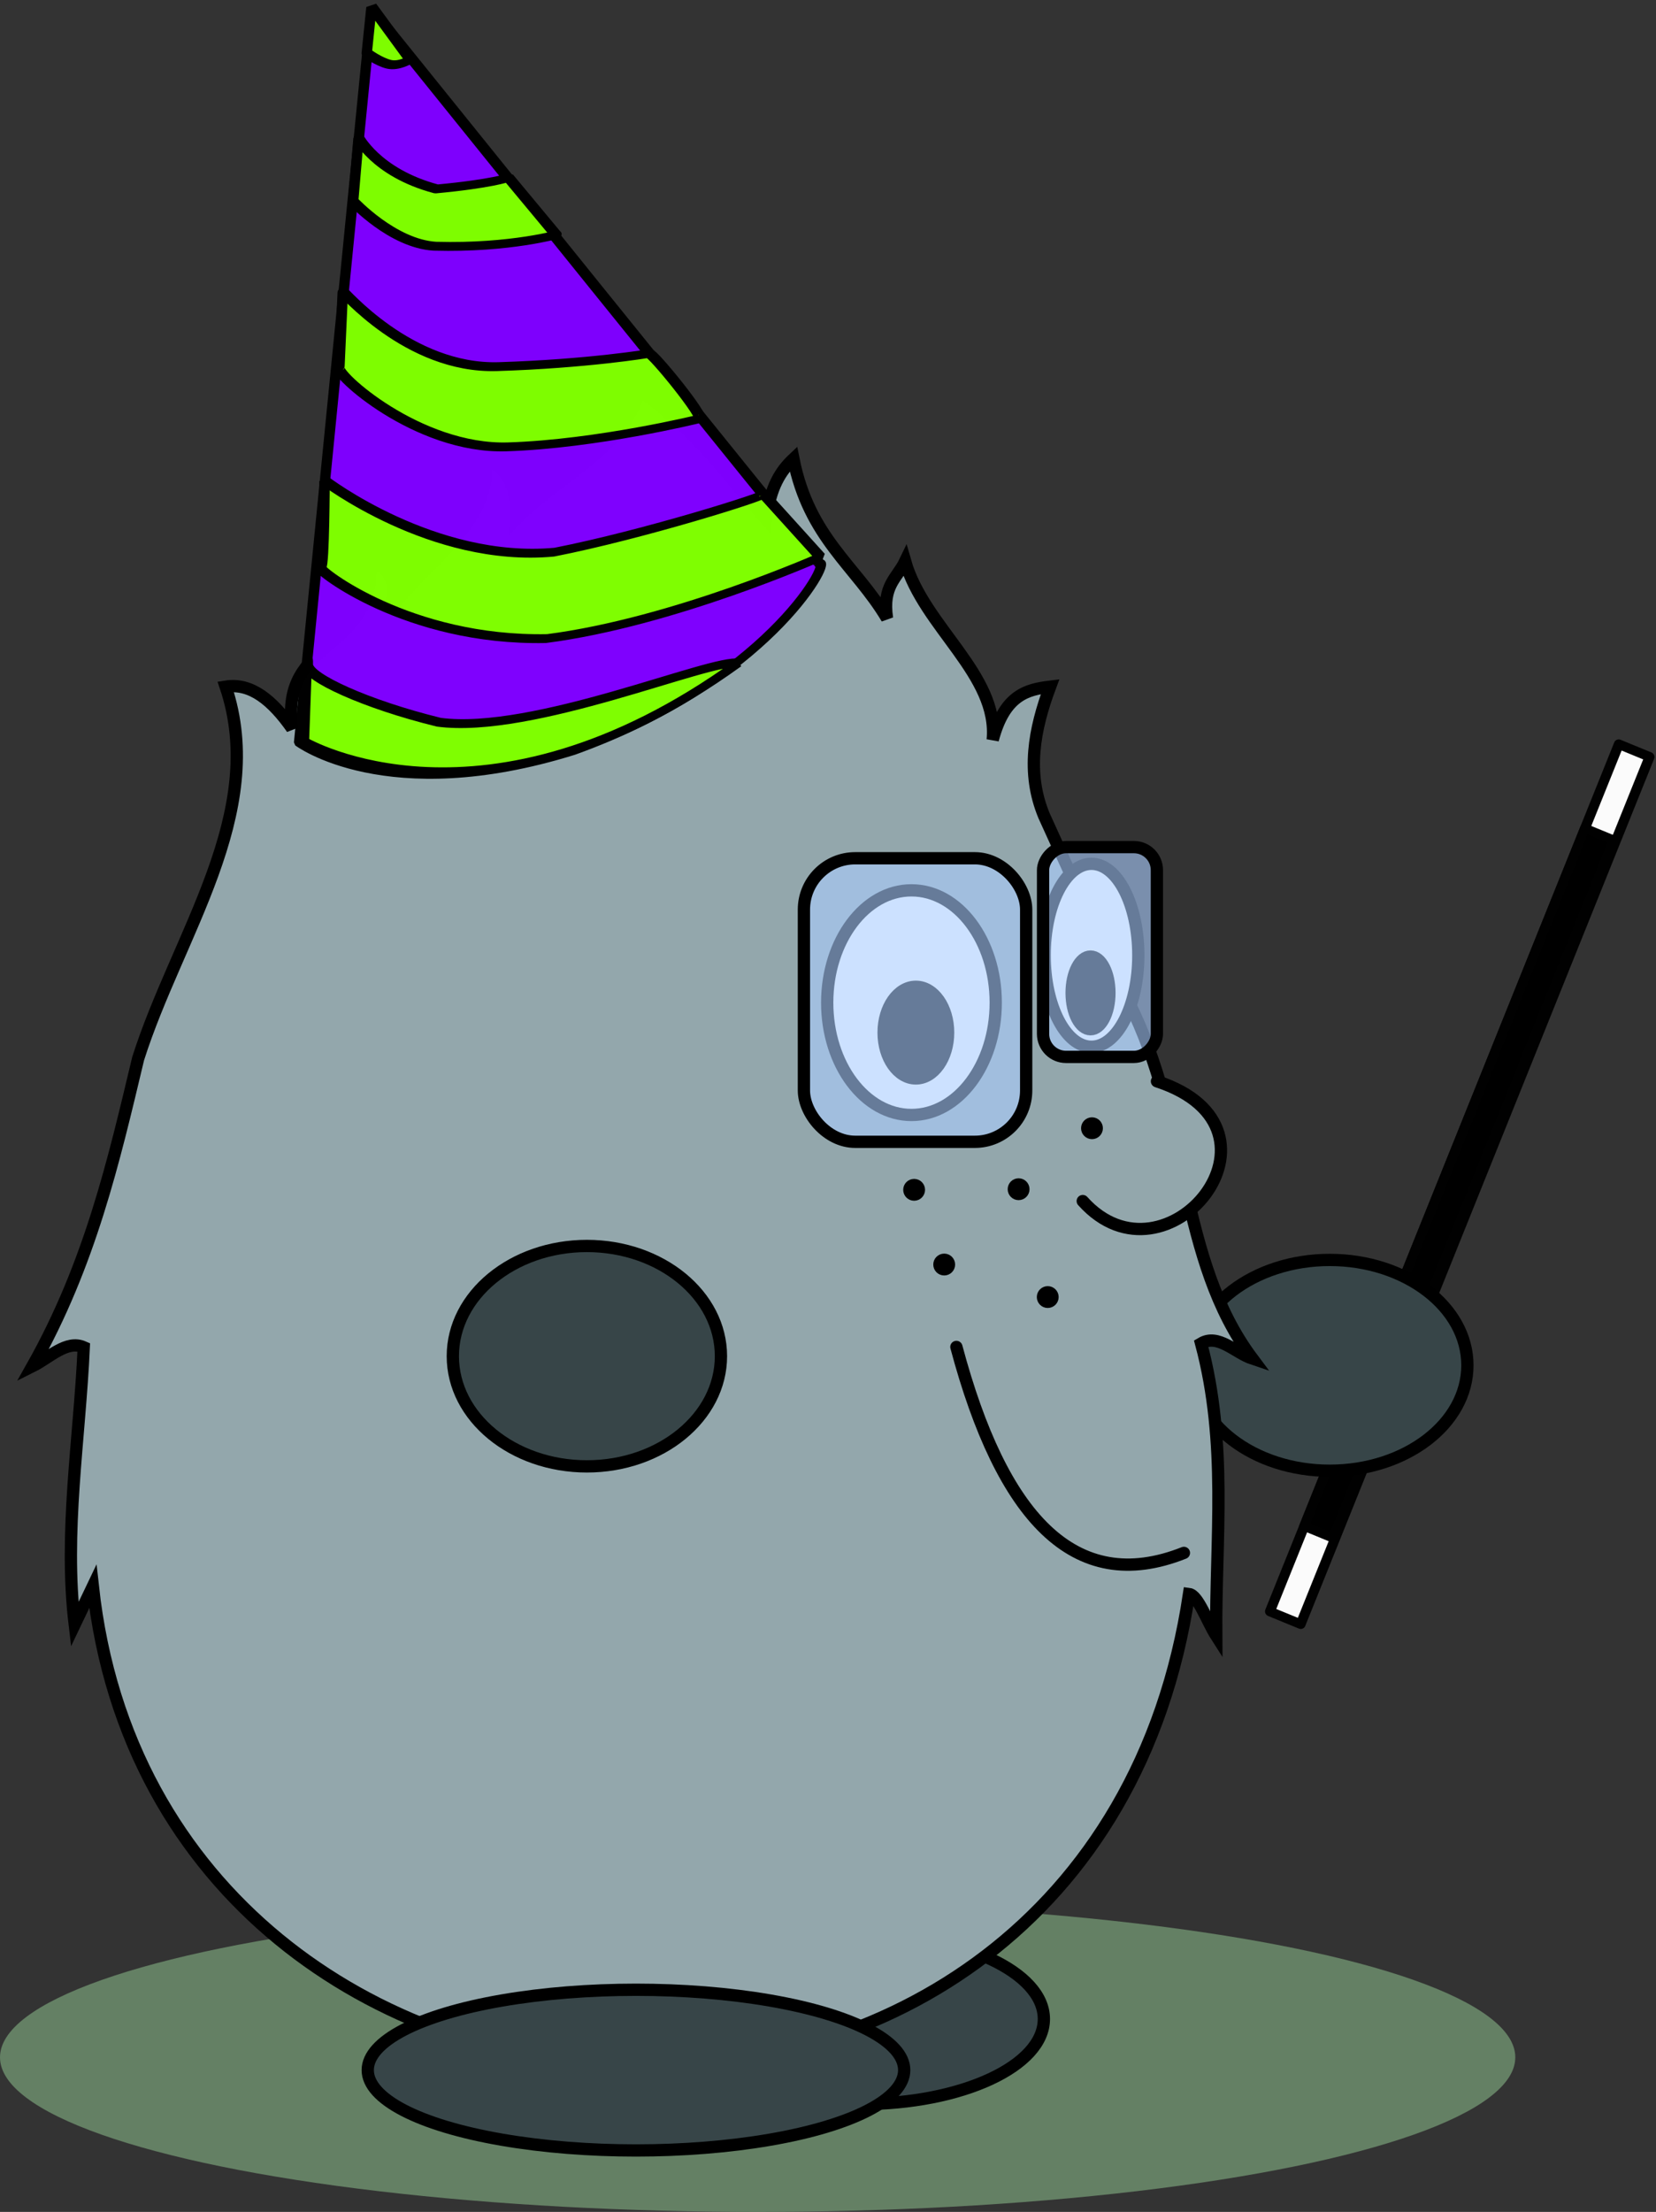 <?xml version="1.0" encoding="UTF-8" standalone="no"?>
<!-- Created with Inkscape (http://www.inkscape.org/) -->

<svg
   xmlns:dc="http://purl.org/dc/elements/1.1/"
   xmlns:cc="http://creativecommons.org/ns#"
   xmlns:rdf="http://www.w3.org/1999/02/22-rdf-syntax-ns#"
   xmlns:svg="http://www.w3.org/2000/svg"
   xmlns="http://www.w3.org/2000/svg"
   xmlns:sodipodi="http://sodipodi.sourceforge.net/DTD/sodipodi-0.dtd"
   xmlns:inkscape="http://www.inkscape.org/namespaces/inkscape"
   width="95.214mm"
   height="127.087mm"
   viewBox="0 0 95.214 127.087"
   version="1.1"
   id="svg8"
   inkscape:version="0.92.2 2405546, 2018-03-11"
   sodipodi:docname="Wusel Zauberer.svg"
   inkscape:export-filename="/home/boronaro/Dokumente/Dokumente/Librarium Vorstand/Corporate Design/Wusel/Wusel Grillfest.svg.png"
   inkscape:export-xdpi="300.01007"
   inkscape:export-ydpi="300.01007">
  <rect x="0" y="0" width="95.214" height="127.087" fill="#333333" stroke="none"/>
  <defs
     id="defs2" />
  <sodipodi:namedview
     id="base"
     pagecolor="#ffffff"
     bordercolor="#666666"
     borderopacity="1.0"
     inkscape:pageopacity="0.0"
     inkscape:pageshadow="2"
     inkscape:zoom="1.4"
     inkscape:cx="92.259975"
     inkscape:cy="237.97338"
     inkscape:document-units="mm"
     inkscape:current-layer="layer3"
     showgrid="false"
     inkscape:snap-grids="true"
     inkscape:snap-to-guides="true"
     inkscape:snap-others="true"
     inkscape:snap-nodes="true"
     inkscape:object-nodes="false"
     inkscape:snap-global="false"
     fit-margin-top="0"
     fit-margin-left="0"
     fit-margin-right="0"
     fit-margin-bottom="0"
     inkscape:window-width="1916"
     inkscape:window-height="1161"
     inkscape:window-x="0"
     inkscape:window-y="37"
     inkscape:window-maximized="0" />
  <g
     inkscape:groupmode="layer"
     id="layer3"
     inkscape:label="Boden"
     transform="translate(-65.579,-1.524)">
    <ellipse
       style="opacity:1;fill:#6f916f;fill-opacity:0.823;fill-rule:nonzero;stroke:none;stroke-width:1.033;stroke-linecap:butt;stroke-linejoin:miter;stroke-miterlimit:4;stroke-dasharray:none;stroke-dashoffset:0;stroke-opacity:1"
       id="path4665"
       cx="109.141"
       cy="119.729"
       rx="43.562"
       ry="8.882" />
  </g>
  <g
     inkscape:groupmode="layer"
     id="layer4"
     inkscape:label="Zange"
     transform="translate(-65.579,-1.524)">
    <g
       transform="matrix(0.074,-0.061,0.064,0.071,112.099,71.368)"
       id="svg_178"
       style="stroke-width:8.09;stroke-miterlimit:4;stroke-dasharray:none">
      <rect
         style="opacity:1;fill:#fbfbfb;fill-opacity:1;fill-rule:nonzero;stroke:#010101;stroke-width:5.843;stroke-linecap:round;stroke-linejoin:round;stroke-miterlimit:4;stroke-dasharray:none;stroke-dashoffset:0;stroke-opacity:1"
         id="rect868"
         width="19.632"
         height="571.18"
         x="339.89"
         y="-454.268"
         transform="matrix(0.44,0.898,-0.882,0.471,0,0)" />
      <rect
         style="opacity:1;fill:#000000;fill-opacity:1;fill-rule:nonzero;stroke:#010101;stroke-width:5.689;stroke-linecap:round;stroke-linejoin:round;stroke-miterlimit:4;stroke-dasharray:none;stroke-dashoffset:0;stroke-opacity:1"
         id="rect870"
         width="18.418"
         height="459.515"
         x="339.821"
         y="-398.838"
         transform="matrix(0.44,0.898,-0.882,0.471,0,0)" />
    </g>
  </g>
  <g
     inkscape:label="Wusel"
     inkscape:groupmode="layer"
     id="layer1"
     style="display:inline;opacity:1"
     transform="translate(-65.579,-1.524)">
    <ellipse
       ry="6.056"
       rx="7.915"
       cy="79.97"
       cx="142.034"
       id="ellipse4781"
       style="display:inline;opacity:1;fill:#374548;fill-opacity:1;fill-rule:evenodd;stroke:#000000;stroke-width:0.706;stroke-linecap:round;stroke-linejoin:round;stroke-miterlimit:4;stroke-dasharray:none;stroke-dashoffset:0;stroke-opacity:1" />
    <ellipse
       ry="4.886"
       rx="10.53"
       cy="117.527"
       cx="115.068"
       id="ellipse4787"
       style="display:inline;opacity:1;fill:#374548;fill-opacity:1;fill-rule:evenodd;stroke:#000000;stroke-width:0.706;stroke-linecap:round;stroke-linejoin:round;stroke-miterlimit:4;stroke-dasharray:none;stroke-dashoffset:0;stroke-opacity:1" />
    <path
       inkscape:export-ydpi="89"
       inkscape:export-xdpi="89"
       sodipodi:nodetypes="ccccccccccccccccccccccccc"
       inkscape:connector-curvature="0"
       id="path4753"
       d="m 102.342,23.965 c -0.908,3.392 -4.72,4.96 -7.119,7.416 0.081,-1.495 -0.192,-2.812 -1.736,-3.49 0.493,3.563 -3.414,5.898 -5.556,8.725 0.418,-1.295 0.333,-2.36 -1.042,-2.836 0.219,5.365 -5.207,4.275 -4.514,9.597 -1.13,-1.609 -2.363,-2.635 -3.82,-2.399 2.45,7.287 -2.782,14.273 -5.035,21.376 -1.406,5.889 -2.759,11.778 -6.077,17.668 0.984,-0.49 1.968,-1.529 2.952,-1.091 -0.24,5.308 -1.152,10.615 -0.521,15.923 l 1.042,-2.181 c 3.891,35.354 57.39,38.056 63.028,0.436 0.521,0.065 1.042,1.586 1.563,2.399 -0.04,-5.567 0.668,-11.04 -0.868,-16.795 0.984,-0.586 1.968,0.544 2.952,0.872 -4.28,-5.718 -3.565,-13.435 -7.119,-20.503 L 125.609,48.394 c -1.029,-2.472 -0.575,-4.944 0.347,-7.416 -1.327,0.161 -2.615,0.47 -3.299,3.054 0.352,-3.735 -3.96,-6.494 -5.035,-10.252 -0.456,0.954 -1.328,1.386 -1.042,3.272 -1.806,-3.034 -4.479,-4.615 -5.383,-9.161 -0.716,0.673 -1.334,1.593 -1.563,3.49 -2.197,-2.443 -3.605,-4.786 -7.292,-7.416 z"
       style="display:inline;fill:#93a7ac;fill-rule:evenodd;stroke:#000000;stroke-width:0.706;stroke-linecap:butt;stroke-linejoin:miter;stroke-miterlimit:4;stroke-dasharray:none;stroke-opacity:1" />
    <circle
       r="0.275"
       cy="74.179"
       cx="119.867"
       id="circle4755"
       style="display:inline;opacity:1;fill:#000000;fill-opacity:1;fill-rule:evenodd;stroke:#000000;stroke-width:0.706;stroke-linecap:round;stroke-linejoin:round;stroke-miterlimit:4;stroke-dasharray:none;stroke-dashoffset:0;stroke-opacity:1" />
    <circle
       style="display:inline;opacity:1;fill:#000000;fill-opacity:1;fill-rule:evenodd;stroke:#000000;stroke-width:0.706;stroke-linecap:round;stroke-linejoin:round;stroke-miterlimit:4;stroke-dasharray:none;stroke-dashoffset:0;stroke-opacity:1"
       id="circle4757"
       cx="118.138"
       cy="69.886"
       r="0.275" />
    <circle
       r="0.275"
       cy="69.851"
       cx="124.145"
       id="circle4759"
       style="display:inline;opacity:1;fill:#000000;fill-opacity:1;fill-rule:evenodd;stroke:#000000;stroke-width:0.706;stroke-linecap:round;stroke-linejoin:round;stroke-miterlimit:4;stroke-dasharray:none;stroke-dashoffset:0;stroke-opacity:1" />
    <circle
       style="display:inline;opacity:1;fill:#000000;fill-opacity:1;fill-rule:evenodd;stroke:#000000;stroke-width:0.706;stroke-linecap:round;stroke-linejoin:round;stroke-miterlimit:4;stroke-dasharray:none;stroke-dashoffset:0;stroke-opacity:1"
       id="circle4761"
       cx="125.82"
       cy="76.047"
       r="0.275" />
    <circle
       style="display:inline;opacity:1;fill:#000000;fill-opacity:1;fill-rule:evenodd;stroke:#000000;stroke-width:0.706;stroke-linecap:round;stroke-linejoin:round;stroke-miterlimit:4;stroke-dasharray:none;stroke-dashoffset:0;stroke-opacity:1"
       id="circle4775"
       cx="128.364"
       cy="66.347"
       r="0.275" />
    <ellipse
       ry="6.332"
       rx="7.708"
       cy="79.444"
       cx="99.323"
       id="ellipse4779"
       style="display:inline;opacity:1;fill:#374548;fill-opacity:1;fill-rule:evenodd;stroke:#000000;stroke-width:0.706;stroke-linecap:round;stroke-linejoin:round;stroke-miterlimit:4;stroke-dasharray:none;stroke-dashoffset:0;stroke-opacity:1" />
    <ellipse
       ry="4.617"
       rx="15.422"
       cy="120.463"
       cx="102.145"
       id="ellipse4785"
       style="display:inline;opacity:1;fill:#374548;fill-opacity:1;fill-rule:evenodd;stroke:#000000;stroke-width:0.706;stroke-linecap:round;stroke-linejoin:round;stroke-miterlimit:4;stroke-dasharray:none;stroke-dashoffset:0;stroke-opacity:1" />
    <ellipse
       ry="6.453"
       rx="4.845"
       cy="59.132"
       cx="117.985"
       id="ellipse4791"
       style="display:inline;opacity:1;fill:#ffffff;fill-opacity:1;fill-rule:evenodd;stroke:#000000;stroke-width:0.706;stroke-linecap:round;stroke-linejoin:round;stroke-miterlimit:4;stroke-dasharray:none;stroke-dashoffset:0;stroke-opacity:1" />
    <ellipse
       style="display:inline;opacity:1;fill:#ffffff;fill-opacity:1;fill-rule:evenodd;stroke:#000000;stroke-width:0.706;stroke-linecap:round;stroke-linejoin:round;stroke-miterlimit:4;stroke-dasharray:none;stroke-dashoffset:0;stroke-opacity:1"
       id="ellipse4793"
       cx="128.335"
       cy="56.41"
       rx="2.693"
       ry="5.255" />
    <ellipse
       ry="2.633"
       rx="1.855"
       cy="60.853"
       cx="118.238"
       id="ellipse4795"
       style="display:inline;opacity:1;fill:#000000;fill-opacity:1;fill-rule:evenodd;stroke:#000000;stroke-width:0.706;stroke-linecap:round;stroke-linejoin:round;stroke-miterlimit:4;stroke-dasharray:none;stroke-dashoffset:0;stroke-opacity:1" />
    <ellipse
       ry="2.088"
       rx="1.087"
       cy="58.572"
       cx="128.28"
       id="ellipse4797"
       style="display:inline;opacity:1;fill:#000000;fill-opacity:1;fill-rule:evenodd;stroke:#000000;stroke-width:0.706;stroke-linecap:round;stroke-linejoin:round;stroke-miterlimit:4;stroke-dasharray:none;stroke-dashoffset:0;stroke-opacity:1" />
    <path
       sodipodi:nodetypes="cc"
       inkscape:connector-curvature="0"
       id="path4801"
       d="m 120.568,78.913 c 2.602,9.735 6.761,14.344 13.081,11.834"
       style="display:inline;fill:none;fill-rule:evenodd;stroke:#000000;stroke-width:0.706;stroke-linecap:round;stroke-linejoin:round;stroke-miterlimit:4;stroke-dasharray:none;stroke-opacity:1" />
    <rect
       ry="2.949"
       y="50.836"
       x="111.801"
       height="16.291"
       width="12.779"
       id="rect4805"
       style="display:inline;opacity:1;fill:#aaccff;fill-opacity:0.601;fill-rule:evenodd;stroke:#000000;stroke-width:0.706;stroke-linecap:round;stroke-linejoin:round;stroke-miterlimit:4;stroke-dasharray:none;stroke-dashoffset:0;stroke-opacity:1" />
    <rect
       transform="scale(1,-1)"
       style="display:inline;opacity:1;fill:#aaccff;fill-opacity:0.601;fill-rule:evenodd;stroke:#000000;stroke-width:0.706;stroke-linecap:round;stroke-linejoin:round;stroke-miterlimit:4;stroke-dasharray:none;stroke-dashoffset:0;stroke-opacity:1"
       id="rect4807"
       width="6.545"
       height="12.054"
       x="125.551"
       y="-62.249"
       ry="1.322" />
    <path
       sodipodi:nodetypes="cc"
       inkscape:connector-curvature="0"
       id="path4823"
       d="m 132.1,63.65 c 8.355,2.73 0.526,12.234 -4.267,6.882"
       style="display:inline;fill:#93a7ac;fill-rule:evenodd;stroke:#000000;stroke-width:0.706;stroke-linecap:round;stroke-linejoin:miter;stroke-miterlimit:4;stroke-dasharray:none;stroke-opacity:1" />
  </g>
  <g
     inkscape:groupmode="layer"
     id="layer2"
     inkscape:label="Hut"
     transform="translate(-65.579,-1.524)">
    <g
       style="opacity:0.99"
       transform="matrix(-0.157,-0.004,-0.036,0.136,164.82,-4.321)"
       id="g15"
       inkscape:transform-center-x="2.0587431"
       inkscape:transform-center-y="-2.0284199">
      <path
         style="fill:#7f00ff;fill-rule:evenodd;stroke:#000000;stroke-width:3.75;stroke-linejoin:bevel"
         inkscape:connector-curvature="0"
         transform="rotate(26.148,405.355,219.625)"
         d="m 310.5,343.375 c 0,1.25 93.75,-300 93.75,-300 l 96.25,296.25 c 0,0 -22.703,41.343 -90.203,45.093 -70,0 -103.547,-40.093 -99.797,-41.343 z"
         id="path1261"
         sodipodi:nodetypes="ccccc" />
      <g
         style="fill:#ff0000;stroke:#000000;stroke-width:3.75;stroke-linejoin:bevel"
         id="g1286">
        <g
           style="fill:#ff0000;stroke:#000000;stroke-width:3.75;stroke-linejoin:bevel"
           transform="rotate(26.399,355.608,320.778)"
           id="g1274">
          <path
             style="fill:#7fff00;fill-rule:evenodd;stroke:#000000;stroke-width:3.75;stroke-linejoin:bevel"
             inkscape:connector-curvature="0"
             d="m 259.983,329.528 c 0,0 55,5 98.75,-7.5 46.25,-20 68.75,-63.75 67.5,-63.75 -1.25,0 -10,-36.25 -10,-36.25 0,0 -27.5,51.25 -68.75,65 -31.25,6.25 -76.25,8.75 -75,7.5 z"
             id="path1262" />
          <path
             style="fill:#7fff00;fill-rule:evenodd;stroke:#000000;stroke-width:3.75;stroke-linejoin:bevel"
             inkscape:connector-curvature="0"
             d="m 297.737,361.478 c 8.75,-6.25 75.032,-1.17 104.99,-20.823 22.5,-18.75 38.849,-38.778 37.599,-43.778 -1.25,-5 0.584,0.635 0.584,0.635 l 8.384,30.813 c 0,0 -48.906,71.486 -151.557,33.153 z"
             id="path1265"
             sodipodi:nodetypes="ccsccc" />
        </g>
        <g
           style="fill:#ff0000;stroke:#000000;stroke-width:3.75;stroke-linejoin:bevel"
           transform="rotate(26.399,423.61,155.671)"
           id="g1282">
          <path
             style="fill:#7fff00;fill-rule:evenodd;stroke:#000000;stroke-width:3.75;stroke-linejoin:bevel"
             inkscape:connector-curvature="0"
             d="m 366.735,266.296 c 0,0 36.25,-5 66.25,-17.5 30,-12.5 50,-57.5 47.5,-58.75 l -8.75,-31.25 c 0,-1.25 -13.75,42.5 -43.75,55 -30,12.5 -51.25,17.5 -51.25,17.5 -1.25,0 -12.5,36.25 -10,35 z"
             id="path1263" />
          <path
             style="fill:#7fff00;fill-rule:evenodd;stroke:#000000;stroke-width:3.75;stroke-linejoin:bevel"
             inkscape:connector-curvature="0"
             d="m 395.485,167.546 c -1.25,0 16.25,-1.25 41.25,-13.75 13.75,-7.5 22.5,-31.25 22.5,-31.25 l -8.125,-25.625 c 0,-1.25 -1.875,16.875 -20.625,33.125 -18.75,6.25 -25,6.25 -25,6.25 z"
             id="path1264" />
          <path
             style="fill:#7fff00;fill-rule:evenodd;stroke:#000000;stroke-width:3.75;stroke-linejoin:bevel"
             inkscape:connector-curvature="0"
             d="m 426.11,71.921 c 0,0 4.375,1.25 7.5,-1.25 3.125,-2.5 6.25,-8.125 6.25,-8.125 l -6.25,-18.75 z"
             id="path1266" />
        </g>
      </g>
      <title
         id="title13">Layer 1</title>
    </g>
  </g>
</svg>
